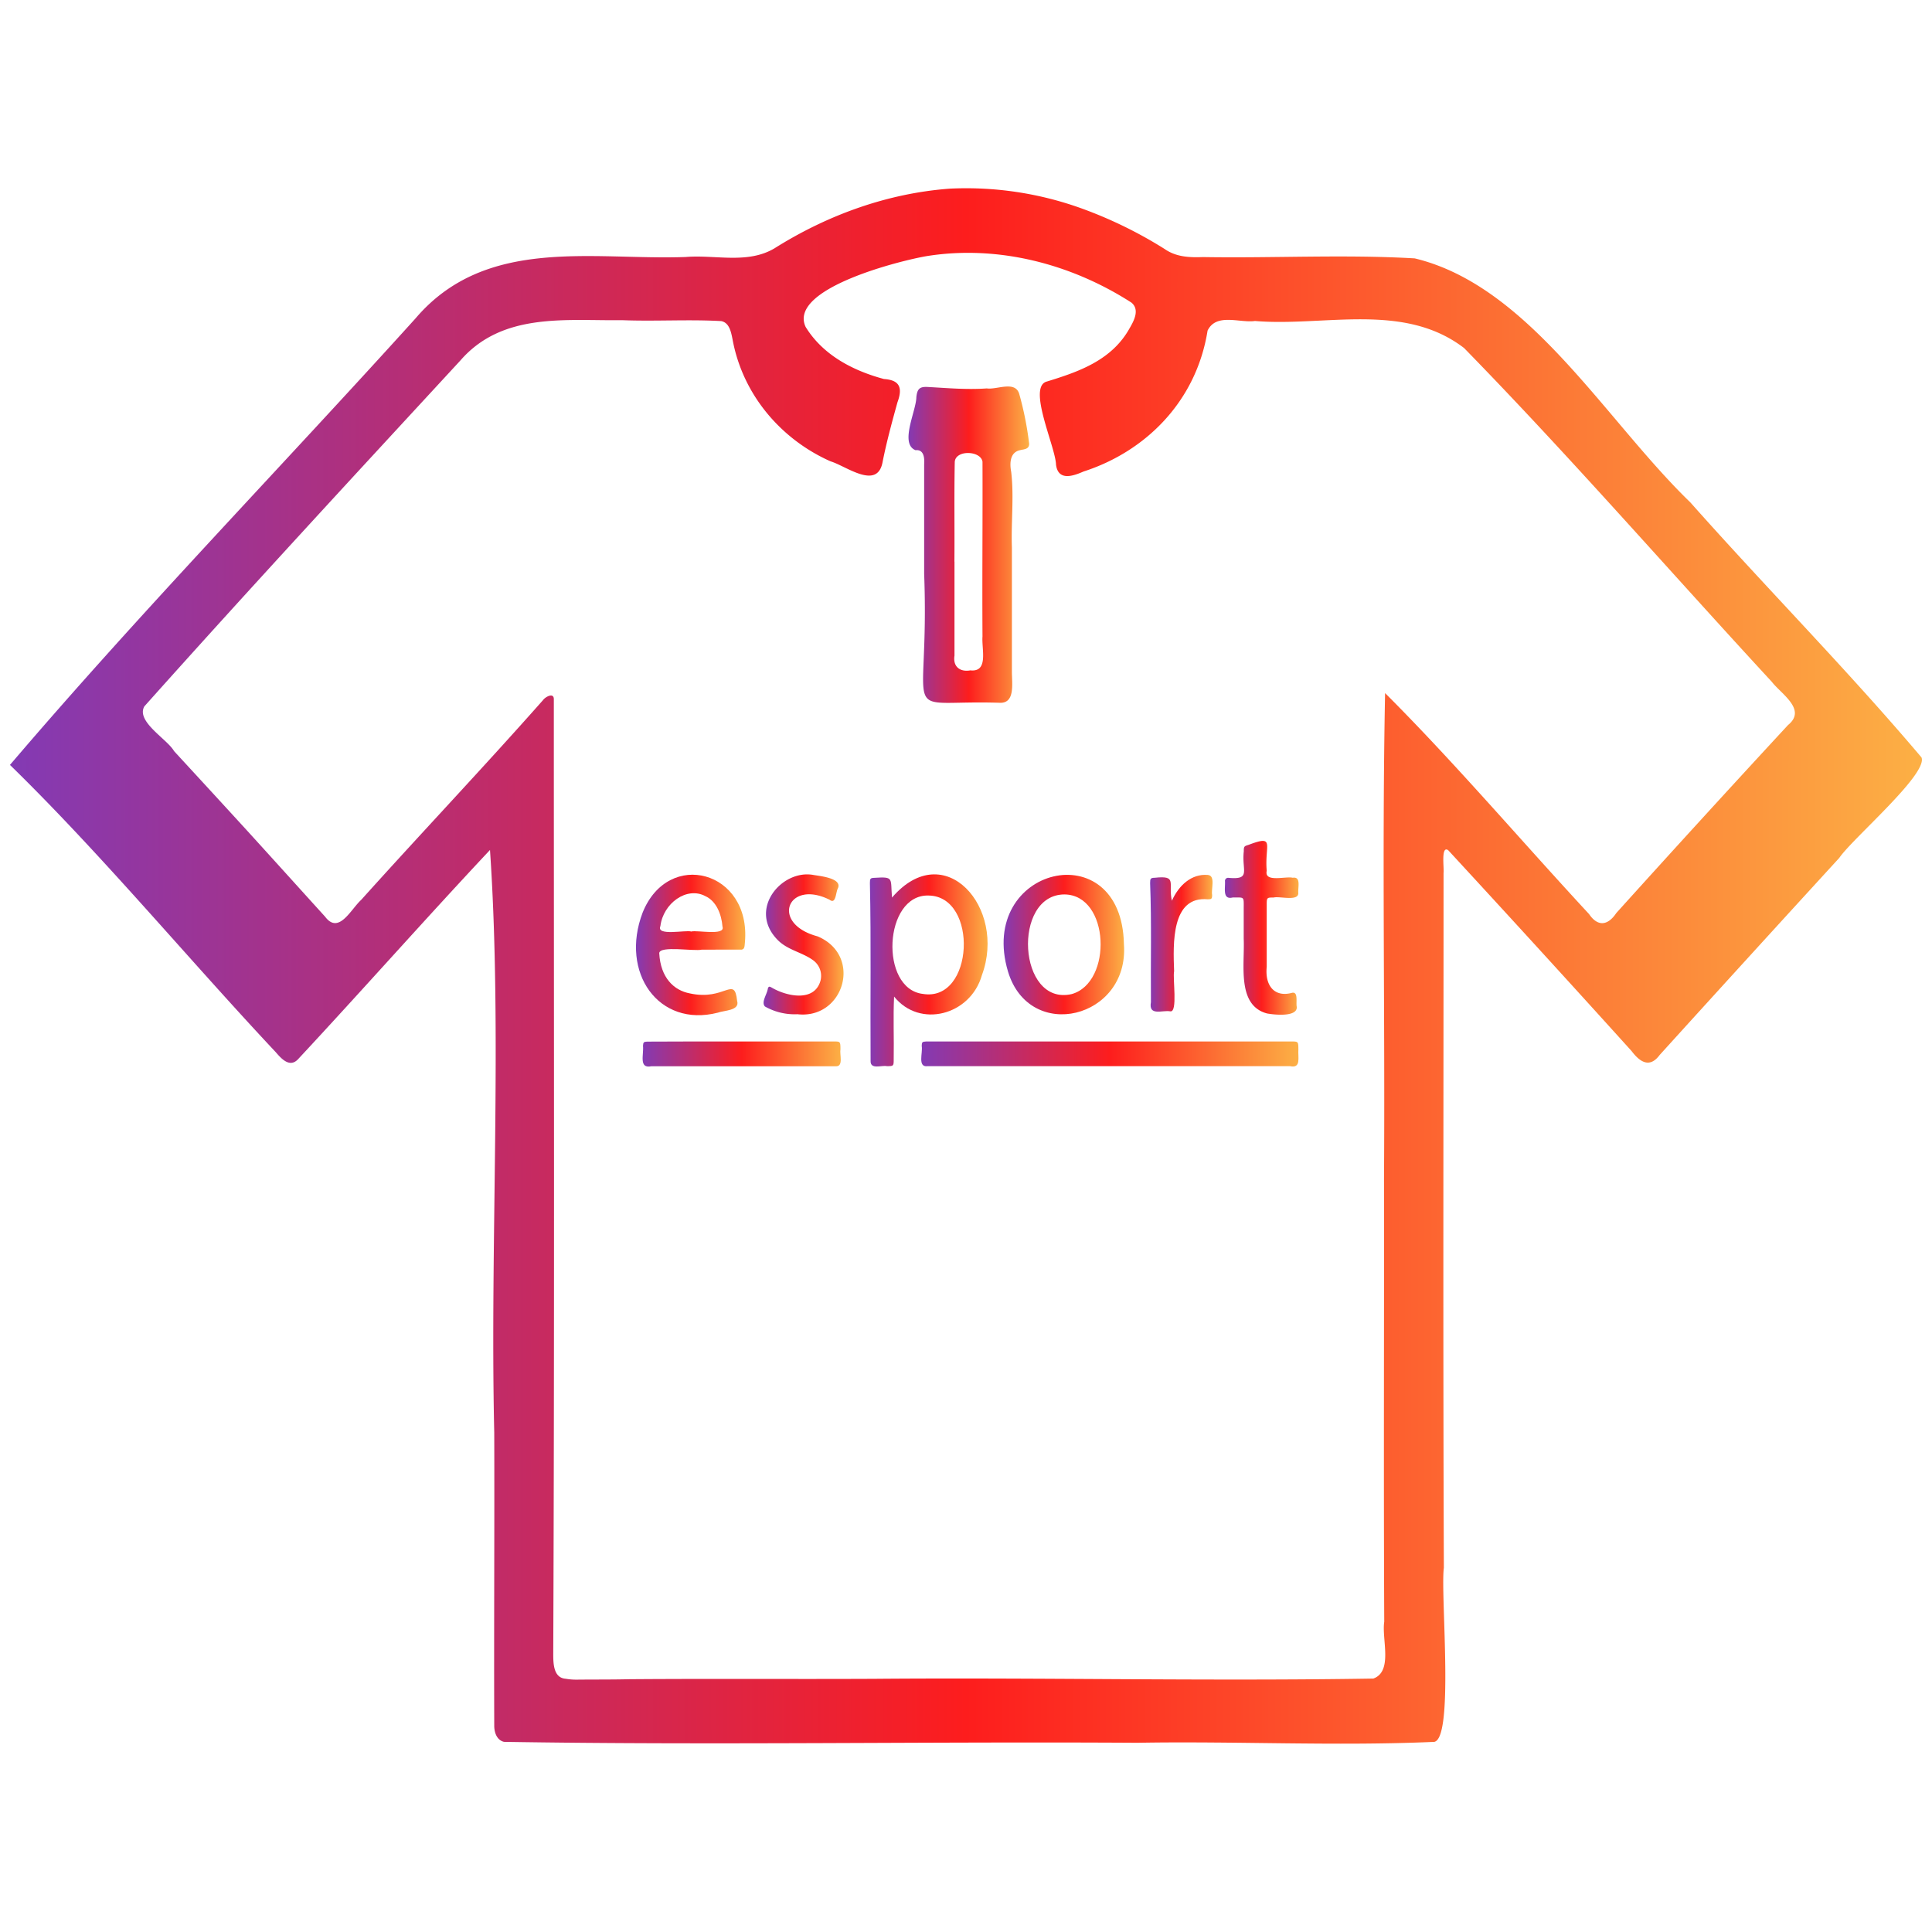 <svg xmlns="http://www.w3.org/2000/svg" xmlns:xlink="http://www.w3.org/1999/xlink" viewBox="0 0 500 500"><defs><linearGradient id="New_Gradient_Swatch_1" x1="2.61" y1="250" x2="497.39" y2="250" gradientUnits="userSpaceOnUse"><stop offset="0" stop-color="#833ab4"/><stop offset="0.5" stop-color="#fd1d1d"/><stop offset="1" stop-color="#fcb045"/></linearGradient><linearGradient id="New_Gradient_Swatch_1-2" x1="235.12" y1="140.97" x2="266.34" y2="140.97" xlink:href="#New_Gradient_Swatch_1"/><linearGradient id="New_Gradient_Swatch_1-3" x1="225.13" y1="251.14" x2="255.59" y2="251.14" xlink:href="#New_Gradient_Swatch_1"/><linearGradient id="New_Gradient_Swatch_1-4" x1="238.42" y1="272.77" x2="336.05" y2="272.77" xlink:href="#New_Gradient_Swatch_1"/><linearGradient id="New_Gradient_Swatch_1-5" x1="259.74" y1="244.46" x2="290.93" y2="244.46" xlink:href="#New_Gradient_Swatch_1"/><linearGradient id="New_Gradient_Swatch_1-6" x1="164.66" y1="244.55" x2="192.95" y2="244.55" xlink:href="#New_Gradient_Swatch_1"/><linearGradient id="New_Gradient_Swatch_1-7" x1="316.99" y1="240.09" x2="336.06" y2="240.09" xlink:href="#New_Gradient_Swatch_1"/><linearGradient id="New_Gradient_Swatch_1-8" x1="197.62" y1="244.43" x2="218.31" y2="244.43" xlink:href="#New_Gradient_Swatch_1"/><linearGradient id="New_Gradient_Swatch_1-9" x1="166.31" y1="272.76" x2="217.58" y2="272.76" xlink:href="#New_Gradient_Swatch_1"/><linearGradient id="New_Gradient_Swatch_1-10" x1="297.64" y1="244.12" x2="313.81" y2="244.12" xlink:href="#New_Gradient_Swatch_1"/></defs><g id="Layer_2" data-name="Layer 2"><rect width="500" height="500" style="fill:#231f20;opacity:0"/></g><g id="Layer_1" data-name="Layer 1"><path d="M245.83,48.82a88,88,0,0,1,33.95,5.07,111.93,111.93,0,0,1,21.64,10.56c3,2.09,6.48,2.21,9.93,2.08,18.24.31,36.58-.72,54.78.34,29.66,7.12,49.33,41.9,71.33,63.15,19.71,22.2,40.65,43.34,59.82,66,1.75,4.29-18,21.12-21.27,26q-23.29,25.42-46.48,51c-2.57,3.47-5.08,1.9-7.27-1q-23.61-26.13-47.48-52c-1.93-1.27-1,4.77-1.19,5.89,0,60-.15,119.89.08,179.83-.94,6.93,2.86,45.73-2.85,45.07-25.37,1.11-51.05-.23-76.53.22-54.59-.34-109.38.65-163.85-.24-1.73-.4-2.48-2.17-2.53-4-.09-25.3.08-50.64,0-76-1.13-49.51,2.13-103.42-1.1-150.82-16.71,17.81-33,36.25-49.69,54.17-2.1,2.21-4.19,0-5.74-1.82-23-24.51-45-51.13-68.8-74.36C36,158.76,72.77,120.89,107.54,82.4c18.23-21.4,46-15,69.94-15.89,7.63-.64,16,1.92,23-2.27C214.34,55.53,229.85,50,245.83,48.82ZM358.18,305c.29-41.8-.54-84,.28-125.63,18.1,18.08,35.21,38.23,52.79,57.19,2.17,3.21,4.77,3.14,7.06-.28q22.08-24.48,44.44-48.65c4.92-4-1.76-8-4.19-11.16C432,147.72,406.18,118,378.9,90.07c-15.66-12-36.2-5.49-54.11-7-3.87.58-10-2.17-12.27,2.49-2.93,18.4-16.13,31.33-32.11,36.47-2.6,1.14-6.53,2.57-7.11-1.75-.11-4.63-7.54-20.24-2.35-21.55,8.12-2.49,16.82-5.46,21.43-13.85,1.17-2,2.59-4.78.43-6.57-15.7-10.1-34.58-14.9-52.72-12.07-6.32,1-36.3,8.33-31.59,18.37C213.07,92.05,221,96,228.77,98.09c3.9.26,4.95,2.07,3.5,6-1.41,5.09-2.8,10.19-3.84,15.39-1.31,7.53-9.46,1.11-13.47-.08-12.48-5.52-22.69-16.91-25.38-31.58-.38-1.94-.85-4.33-2.94-4.72-8.5-.48-17.12.1-25.67-.24-14.41.2-30.91-2.13-41.82,10.43C91.74,123,64.27,152.67,37.35,182.82c-2.21,3.94,6,8.51,7.69,11.56q9.41,10.2,18.77,20.43c6.79,7.45,13.54,14.95,20.32,22.42,3.54,4.73,6.64-1.88,9.33-4.33,15.6-17.35,31.62-34.24,47.09-51.73.53-.78,2.79-2.07,2.78-.22,0,82.36.18,164.74-.15,247.09,0,2.63.1,6.19,3.22,6.42a16.23,16.23,0,0,0,2.95.23c4.49-.05,9,0,13.47-.11,21.12-.16,42.25,0,63.37-.1,43.07-.36,86.21.63,129.23-.07,5.15-1.86,2.12-10.22,2.82-14.71C358.06,381.45,358.23,343.2,358.18,305Z" transform="translate(0 0)" style="fill:url(#New_Gradient_Swatch_1)"/><path d="M239.17,148.49V120.18c.14-1.81-.14-3.9-2.23-3.67-4.2-1.67.19-10.18.21-13.72.22-2.1.83-2.71,2.73-2.65,5.17.27,10.33.77,15.51.38,2.56.4,7.3-2.09,8.38,1.4a84,84,0,0,1,2.57,12.89c.05,1.52-1.38,1.43-2.37,1.7-2.56.55-2.72,3.29-2.27,5.63.76,6.48-.06,13,.18,19.56q0,16.1,0,32.18c0,3,.88,8.17-3.13,8C231.74,181,240.66,188.35,239.17,148.49Zm7.85-3.13h0v24.31c-.46,3,1.59,4.28,4.1,3.82,4.8.5,2.89-5.48,3.15-8.78-.1-15.07.06-30.2,0-45.22-.44-2.9-7-3.13-7.18.07C246.92,128.16,247.07,136.76,247,145.36Z" transform="translate(0 0)" style="fill:url(#New_Gradient_Swatch_1-2)"/><path d="M231.39,257.91c-.26,5.34,0,10.78-.1,16.15,0,1.84,0,1.85-1.74,1.86-1.38-.31-4.35,1-4.24-1.4-.11-15.34.16-30.68-.18-46,0-1.12.1-1.31,1.15-1.34,5.17-.33,4.14.07,4.57,5.11,13.59-15.8,29.72,2.64,23.27,20.07C251.17,262.78,238,266.2,231.39,257.91Zm8.88-26.15c-11.59-.27-12.69,24.13-1.45,25.46C252.11,259.45,253.29,231.89,240.27,231.76Z" transform="translate(0 0)" style="fill:url(#New_Gradient_Swatch_1-3)"/><path d="M287.34,269.53h46.79c1.88,0,1.88,0,1.89,2.08-.15,2.08.77,4.94-2.16,4.31H240.05c-2.67.35-1.18-3.48-1.51-5.22,0-1,.18-1.12,1.09-1.16Q263.5,269.51,287.34,269.53Z" transform="translate(0 0)" style="fill:url(#New_Gradient_Swatch_1-4)"/><path d="M290.87,244.33c1.43,19.3-24.41,25.62-30,7.11C252.79,224.28,290.3,215.35,290.87,244.33Zm-15.38-12.85c-13.62,0-12.09,29,1.86,25.79C288,254.29,287.22,231.6,275.49,231.48Z" transform="translate(0 0)" style="fill:url(#New_Gradient_Swatch_1-5)"/><path d="M181.61,245.77c-1.93.48-10.92-1.11-11,.91.34,6.37,3.8,9.64,7.92,10.41,9.15,2,11.53-4.76,12.24,1.94.77,2.56-3.47,2.45-5,3.05-15.37,3.92-25.35-10.39-19.47-25.87,6.66-16.65,28.12-10.86,26.49,7.63-.12,1.09,0,2.09-1.32,1.92Zm-2.71-4.69c1.49-.43,8.91,1.18,8.08-1.28-.25-3.17-1.59-6.6-4.43-7.88-4.82-2.59-10.92,1.86-11.64,7.75C169.76,242.35,177.43,240.62,178.9,241.08Z" transform="translate(0 0)" style="fill:url(#New_Gradient_Swatch_1-6)"/><path d="M321.87,242.92c0-2.49,0-5,0-7.48,0-3.61.3-3.13-2.84-3.17-2.68.64-1.91-2.28-2-4.18a.8.8,0,0,1,.86-.91c6,.55,3.43-1.82,4-6.83,0-1.28.08-1.36,1.23-1.7,7.06-2.67,4.11,0,4.71,6.71-.7,3.12,4.9,1.35,6.73,1.8,2.2-.34,1.31,2.45,1.44,3.94.1,2.26-4.89.77-6.37,1.18-1.77,0-1.8,0-1.8,1.93,0,5.32,0,10.64,0,16-.5,4.88,2,8,6.6,6.72,1.64-.3.9,2.57,1.18,3.67.14,2.71-6,2-7.71,1.68C320,260.16,322.18,249.55,321.87,242.92Z" transform="translate(0 0)" style="fill:url(#New_Gradient_Swatch_1-7)"/><path d="M206.38,262.48a15.58,15.58,0,0,1-8.41-2c-1.05-1.11.58-3.23.74-4.61.21-.62.37-.65,1.08-.24,3.68,2.16,11,3.87,12.57-1.88a5,5,0,0,0-1.91-5.23c-2.82-2.06-6.38-2.57-9-5.07-8.14-7.93.8-18.59,9.14-17,1.56.26,7.39.81,6.28,3.4-.61,1.06-.49,4.31-2.18,3-10.84-5.39-15.48,6.19-3.09,9.48C223.35,247.29,218.42,263.85,206.38,262.48Z" transform="translate(0 0)" style="fill:url(#New_Gradient_Swatch_1-8)"/><path d="M192,269.53h23.75c1.73,0,1.75,0,1.76,2-.25,1.38.81,4.45-1.12,4.42-15.95,0-31.89,0-47.84,0-3.3.66-1.9-3-2.14-5.29.05-.93.2-1.05,1.05-1.09C175.64,269.51,183.82,269.54,192,269.53Z" transform="translate(0 0)" style="fill:url(#New_Gradient_Swatch_1-9)"/><path d="M303.28,233.11c1.8-4,5.07-7,9.29-6.68,2.09.17.83,3.63,1.13,5.19,0,1-.17,1.12-1.11,1.12-9.47-.9-9,11.43-8.73,18.6-.41,1.83,1,10.77-1,10.39s-5.67,1.35-5-2.38c-.09-10.27.19-20.55-.21-30.8,0-1.2.12-1.36,1.24-1.39C304.82,226.52,302.26,228.56,303.28,233.11Z" transform="translate(0 0)" style="fill:url(#New_Gradient_Swatch_1-10)"/></g></svg>